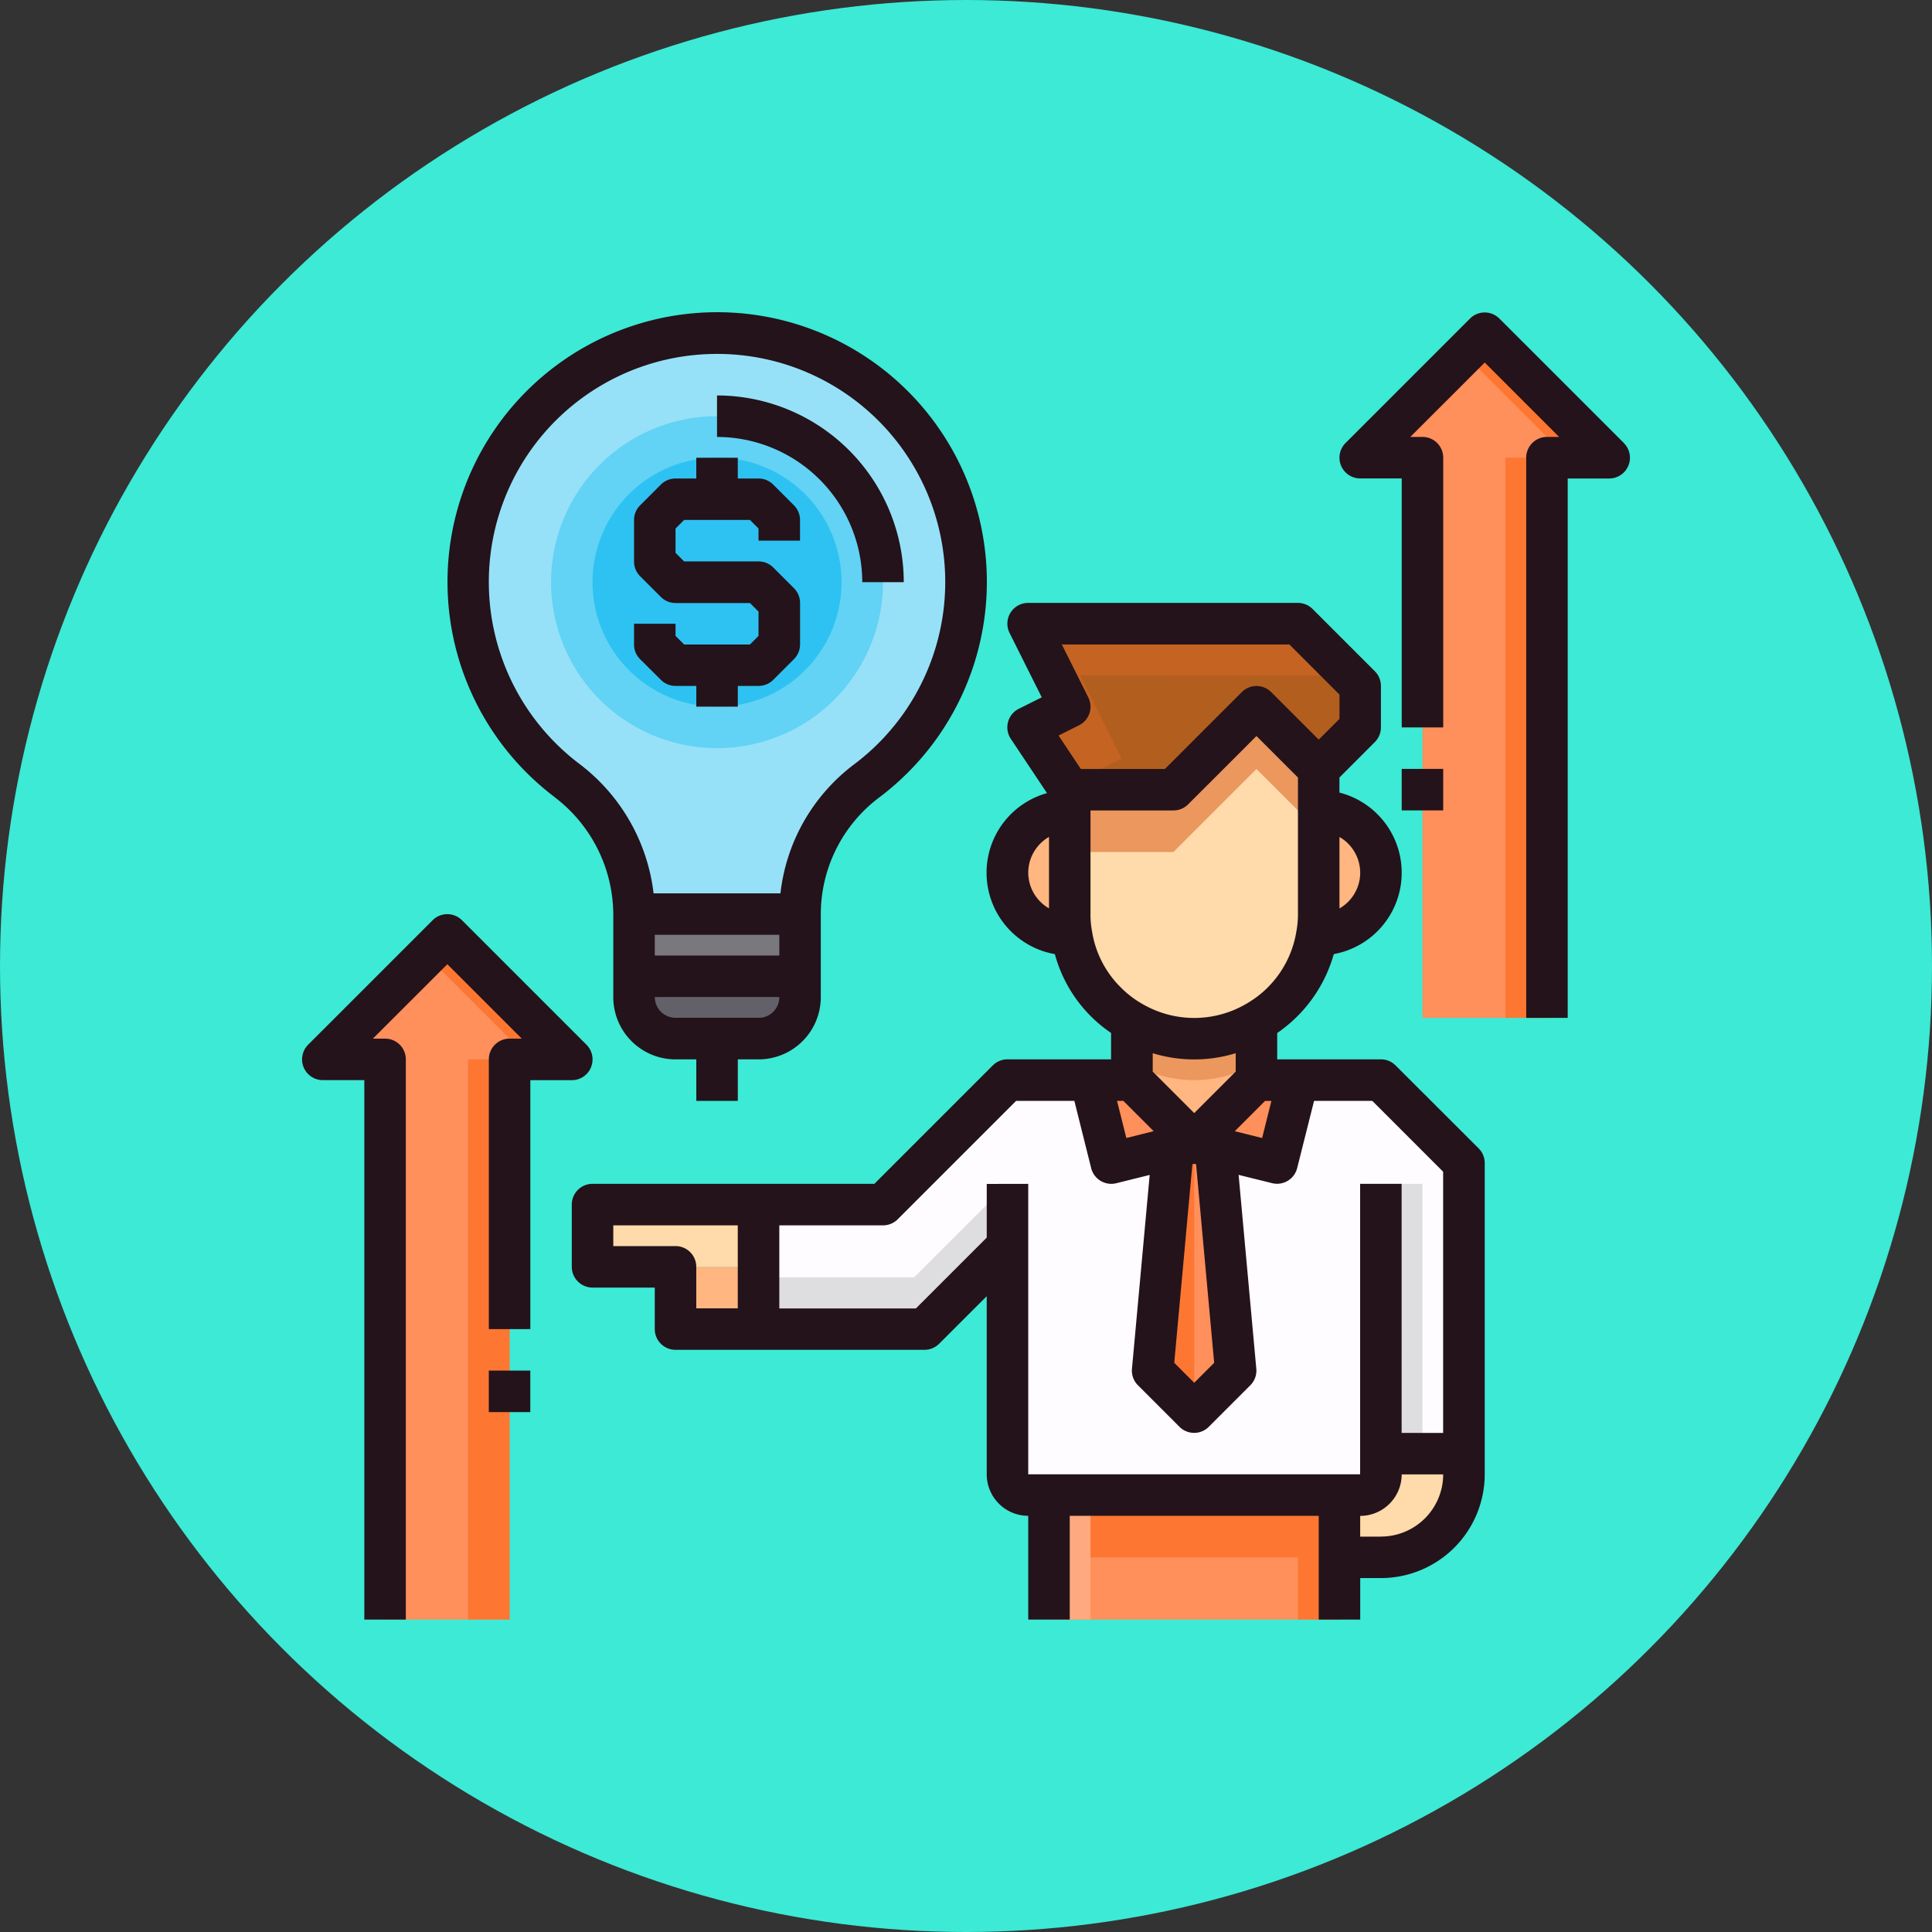 <svg xmlns="http://www.w3.org/2000/svg" width="108" height="108" viewBox="0 0 108 108">
  <rect x="0" y="0" width="108" height="108" fill="#333333" stroke="none"/>
  <g id="Grupo_1108658" data-name="Grupo 1108658" transform="translate(-1219.169 -2739)">
    <circle id="Elipse_11937" data-name="Elipse 11937" cx="54" cy="54" r="54" transform="translate(1219.169 2739)" fill="#3cead6"/>
    <g id="idea_1713279" transform="translate(1236.055 2755.965)">
      <path id="Trazado_890291" data-name="Trazado 890291" d="M128,256.516h9.279v1.16a2.327,2.327,0,0,1-2.32,2.32H130.32a2.326,2.326,0,0,1-2.32-2.32Zm0,0" transform="translate(-109.443 -218.9)" fill="#626169"/>
      <path id="Trazado_890292" data-name="Trazado 890292" d="M128,232.516h9.279V236H128Zm0,0" transform="translate(-109.443 -198.38)" fill="#79787d"/>
      <path id="Trazado_890293" data-name="Trazado 890293" d="M91.84,22.585A13.868,13.868,0,0,1,86.284,33.7a9.324,9.324,0,0,0-3.723,7.446H73.283a9.379,9.379,0,0,0-3.746-7.469,13.9,13.9,0,1,1,22.3-11.088Zm0,0" transform="translate(-54.725 -7.006)" fill="#96e1f8"/>
      <path id="Trazado_890294" data-name="Trazado 890294" d="M114.557,49.794a9.278,9.278,0,1,1-9.278-9.278A9.279,9.279,0,0,1,114.557,49.794Zm0,0" transform="translate(-82.082 -34.215)" fill="#62d2f5"/>
      <path id="Trazado_890295" data-name="Trazado 890295" d="M125.918,63.475a6.959,6.959,0,1,1-6.959-6.959A6.959,6.959,0,0,1,125.918,63.475Zm0,0" transform="translate(-95.762 -47.895)" fill="#2dc2f1"/>
      <path id="Trazado_890296" data-name="Trazado 890296" d="M418.438,46.79V15.475h3.479l-6.959-6.959L408,15.475h3.479V46.79Zm0,0" transform="translate(-348.849 -6.854)" fill="#ff8f5b"/>
      <path id="Trazado_890297" data-name="Trazado 890297" d="M464,56.516h2.32V87.83H464Zm0,0" transform="translate(-396.731 -47.895)" fill="#fd7732"/>
      <path id="Trazado_890298" data-name="Trazado 890298" d="M449.16,8.516,448,9.675l5.8,5.8h2.32Zm0,0" transform="translate(-383.05 -6.854)" fill="#fd7732"/>
      <path id="Trazado_890299" data-name="Trazado 890299" d="M18.438,278.79V247.475h3.479l-6.959-6.959L8,247.475h3.479V278.79Zm0,0" transform="translate(-6.84 -205.22)" fill="#ff8f5b"/>
      <path id="Trazado_890300" data-name="Trazado 890300" d="M64,288.516h2.32v31.315H64Zm0,0" transform="translate(-54.721 -246.261)" fill="#fd7732"/>
      <path id="Trazado_890301" data-name="Trazado 890301" d="M49.16,240.516,48,241.676l5.8,5.8h2.32Zm0,0" transform="translate(-41.041 -205.22)" fill="#fd7732"/>
      <path id="Trazado_890302" data-name="Trazado 890302" d="M304.237,463.475H288v-6.959h16.237Zm0,0" transform="translate(-246.247 -389.905)" fill="#ff8f5b"/>
      <path id="Trazado_890303" data-name="Trazado 890303" d="M288,456.516h16.237v6.959h-2.32V460H288Zm0,0" transform="translate(-246.247 -389.905)" fill="#fd7732"/>
      <path id="Trazado_890304" data-name="Trazado 890304" d="M288,456.516h2.32v6.959H288Zm0,0" transform="translate(-246.247 -389.905)" fill="#ffa980"/>
      <path id="Trazado_890305" data-name="Trazado 890305" d="M347.479,296.516,344,300l1.183.3,3.456.859,1.16-4.639Zm0,0" transform="translate(-294.128 -253.101)" fill="#ff8f5b"/>
      <path id="Trazado_890306" data-name="Trazado 890306" d="M309.8,300l-3.479-3.479H304l1.16,4.639,3.456-.859Zm0,0" transform="translate(-259.927 -253.101)" fill="#ff8f5b"/>
      <path id="Trazado_890307" data-name="Trazado 890307" d="M329.137,320.817,328,333.274l2.32,2.32,2.32-2.32L331.5,320.817l-1.183-.3Zm0,0" transform="translate(-280.448 -273.622)" fill="#ff8f5b"/>
      <path id="Trazado_890308" data-name="Trazado 890308" d="M280,120.516l2.32,4.639-2.32,1.16,2.32,3.479h5.8l4.639-4.639,3.479,3.479,2.32-2.32V124l-3.479-3.479Zm0,0" transform="translate(-239.406 -102.617)" fill="#b25e1e"/>
      <path id="Trazado_890309" data-name="Trazado 890309" d="M391.382,192.516v5.8a6.253,6.253,0,0,1-.1,1.148l.1.011a3.479,3.479,0,0,0,0-6.959Zm0,0" transform="translate(-334.551 -164.179)" fill="#ffb680"/>
      <path id="Trazado_890310" data-name="Trazado 890310" d="M272,196a3.479,3.479,0,0,0,3.479,3.479l.1-.011a6.2,6.2,0,0,1-.1-1.148v-5.8A3.479,3.479,0,0,0,272,196Zm0,0" transform="translate(-232.566 -164.179)" fill="#ffb680"/>
      <path id="Trazado_890311" data-name="Trazado 890311" d="M320,274.035v3.259l3.479,3.479,3.479-3.479v-3.259A6.913,6.913,0,0,1,320,274.035Zm0,0" transform="translate(-273.607 -233.879)" fill="#ffb680"/>
      <path id="Trazado_890312" data-name="Trazado 890312" d="M299.479,170.133a6.949,6.949,0,0,0,10.334-4.871,6.248,6.248,0,0,0,.1-1.148v-8.119l-3.479-3.479-4.639,4.639H296v6.959a6.2,6.2,0,0,0,.1,1.148,6.8,6.8,0,0,0,1.937,3.769,6.669,6.669,0,0,0,1.438,1.1Zm0,0" transform="translate(-253.087 -129.977)" fill="#ffdaaa"/>
      <path id="Trazado_890313" data-name="Trazado 890313" d="M401.16,442.836H400v3.479h2.32a4.639,4.639,0,0,0,4.639-4.639v-1.16H402.32v1.16A1.16,1.16,0,0,1,401.16,442.836Zm0,0" transform="translate(-342.009 -376.225)" fill="#ffdaaa"/>
      <path id="Trazado_890314" data-name="Trazado 890314" d="M189.918,296.516h4.639l1.16,4.639,3.456-.859-1.137,12.457,2.32,2.32,2.32-2.32L201.539,300.3l3.456.859,1.16-4.639h4.639l4.639,4.639v16.237h-4.639v1.16a1.16,1.16,0,0,1-1.16,1.16H191.077a1.16,1.16,0,0,1-1.16-1.16V305.794l-4.639,4.639H176v-6.959h6.959Zm0,0" transform="translate(-150.484 -253.101)" fill="#fefcff"/>
      <path id="Trazado_890315" data-name="Trazado 890315" d="M280,120.516h15.078l2.9,2.9H282.9l2.32,4.639-2.32,1.16.386.58h-.966L280,126.315l2.32-1.16Zm0,0" transform="translate(-239.406 -102.617)" fill="#c46322"/>
      <path id="Trazado_890316" data-name="Trazado 890316" d="M323.479,274.975a6.8,6.8,0,0,0,3.479-.94v2.32a6.913,6.913,0,0,1-6.959,0v-2.32A6.8,6.8,0,0,0,323.479,274.975Zm0,0" transform="translate(-273.607 -233.88)" fill="#eb975d"/>
      <path id="Trazado_890317" data-name="Trazado 890317" d="M301.8,157.155l4.639-4.639L309.918,156v3.479L306.438,156l-4.639,4.639H296v-3.479Zm0,0" transform="translate(-253.087 -129.978)" fill="#eb975d"/>
      <path id="Trazado_890318" data-name="Trazado 890318" d="M329.137,320.817l1.183-.3v15.078l-2.32-2.32Zm0,0" transform="translate(-280.448 -273.622)" fill="#fd7732"/>
      <path id="Trazado_890319" data-name="Trazado 890319" d="M416,336.516h2.32v15.078H416Zm0,0" transform="translate(-355.69 -287.302)" fill="#dedddf"/>
      <path id="Trazado_890320" data-name="Trazado 890320" d="M176,344.635h9.278L189.918,340v-3.479l-5.219,5.219H176Zm0,0" transform="translate(-150.484 -287.302)" fill="#dedddf"/>
      <path id="Trazado_890321" data-name="Trazado 890321" d="M112,344.516h9.278V348H112Zm0,0" transform="translate(-95.762 -294.142)" fill="#ffdaaa"/>
      <path id="Trazado_890322" data-name="Trazado 890322" d="M144,368.516h4.639V372H144Zm0,0" transform="translate(-123.123 -314.663)" fill="#ffb680"/>
      <g id="Grupo_1108237" data-name="Grupo 1108237" transform="translate(0 0.499)">
        <path id="Trazado_890323" data-name="Trazado 890323" d="M150.051,138.371a1.158,1.158,0,0,0-.819-.34h-5.8v-1.472a7.969,7.969,0,0,0,3.164-4.413,4.623,4.623,0,0,0,.315-9.028v-.844l1.979-1.98a1.161,1.161,0,0,0,.34-.82v-2.32a1.161,1.161,0,0,0-.34-.82l-3.479-3.479a1.158,1.158,0,0,0-.819-.34H129.515a1.16,1.16,0,0,0-1.044,1.678l1.8,3.6-1.282.64a1.16,1.16,0,0,0-.447,1.682l2.022,3.033a4.62,4.62,0,0,0,.439,9,7.779,7.779,0,0,0,3.143,4.407v1.475h-5.793a1.159,1.159,0,0,0-.82.34l-6.619,6.619H105.159a1.159,1.159,0,0,0-1.16,1.16v3.479a1.16,1.16,0,0,0,1.16,1.16h3.479v2.32a1.16,1.16,0,0,0,1.16,1.16h13.918a1.158,1.158,0,0,0,.819-.34l2.66-2.659v9.958a2.319,2.319,0,0,0,2.32,2.32v5.8h2.32v-5.8h13.918v5.8h2.32v-2.32h1.16a5.806,5.806,0,0,0,5.8-5.8v-17.4a1.16,1.16,0,0,0-.34-.82Zm-40.253,10.1h-3.479v-1.16h6.959v4.639h-2.32v-2.32A1.16,1.16,0,0,0,109.8,148.469Zm30.111,6.523-1.116,1.116-1.116-1.116,1.014-11.1.1-.026.106.027Zm-5.075-14.641,1.692,1.692-1.527.383-.52-2.075Zm1.64-2.667a7.89,7.89,0,0,0,4.639,0v1.028l-2.32,2.32-2.32-2.32Zm4.587,4.361,1.692-1.693h.355l-.519,2.075Zm7.012-14.451a2.313,2.313,0,0,1-1.16,2V125.6A2.313,2.313,0,0,1,148.072,127.593Zm-18.557,0a2.31,2.31,0,0,1,1.16-2v3.995a2.31,2.31,0,0,1-1.16-2Zm1.693-7.668,1.145-.572a1.16,1.16,0,0,0,.52-1.556l-1.481-2.961h12.721l2.8,2.8v1.359l-1.16,1.16-2.66-2.659a1.16,1.16,0,0,0-1.639,0l-4.3,4.3h-4.7Zm1.786,9.988v-5.8h4.639a1.158,1.158,0,0,0,.819-.34l3.82-3.819,2.32,2.32v7.638a5.24,5.24,0,0,1-.089.964,5.7,5.7,0,0,1-2.821,4.059,5.755,5.755,0,0,1-5.8-.012,5.486,5.486,0,0,1-1.193-.916,5.628,5.628,0,0,1-1.612-3.155A5.074,5.074,0,0,1,132.994,129.912Zm-5.8,15.078v3l-3.96,3.96H115.6V147.31h5.8a1.158,1.158,0,0,0,.819-.34l6.619-6.619h3.255l.94,3.761a1.16,1.16,0,0,0,1.4.844l1.871-.464-.99,10.831a1.158,1.158,0,0,0,.335.928l2.32,2.32a1.159,1.159,0,0,0,1.64,0l2.32-2.32a1.157,1.157,0,0,0,.335-.928l-.989-10.835,1.874.464a1.159,1.159,0,0,0,1.4-.844l.944-3.756h3.255l3.96,3.96v14.6h-2.32V144.99h-2.32v16.237H129.515V144.99Zm22.036,19.717h-1.16v-1.16a2.32,2.32,0,0,0,2.32-2.32h2.32A3.48,3.48,0,0,1,149.232,164.707Zm0,0" transform="translate(-88.922 -96.276)" fill="#24131a"/>
        <path id="Trazado_890324" data-name="Trazado 890324" d="M62.032,27.591a8.276,8.276,0,0,1,3.287,6.545v4.639A3.479,3.479,0,0,0,68.8,42.255h1.16v2.32h2.32v-2.32h1.16a3.48,3.48,0,0,0,3.479-3.479V34.136a8.164,8.164,0,0,1,3.261-6.519,15.075,15.075,0,1,0-18.141-.026Zm5.607,7.7H74.6v1.16H67.638Zm5.8,4.639H68.8a1.16,1.16,0,0,1-1.16-1.16H74.6A1.16,1.16,0,0,1,73.437,39.935Zm-2.843-37.1a12.749,12.749,0,0,1,8.187,22.932,10.482,10.482,0,0,0-4.119,7.213H67.572a10.638,10.638,0,0,0-4.142-7.235,12.746,12.746,0,0,1,7.164-22.91Zm0,0" transform="translate(-47.922 -0.499)" fill="#24131a"/>
        <path id="Trazado_890325" data-name="Trazado 890325" d="M129.5,68.934a1.159,1.159,0,0,0,.821.34h1.16v1.16h2.32v-1.16h1.16a1.161,1.161,0,0,0,.821-.34l1.16-1.16a1.161,1.161,0,0,0,.339-.82v-2.32a1.161,1.161,0,0,0-.339-.82l-1.16-1.16a1.161,1.161,0,0,0-.821-.34H130.8l-.48-.48V60.475l.48-.48h3.679l.48.48v.68h2.32V60a1.161,1.161,0,0,0-.339-.82l-1.16-1.16a1.161,1.161,0,0,0-.821-.34H133.8v-1.16h-2.32v1.16h-1.16a1.159,1.159,0,0,0-.821.34l-1.16,1.16A1.156,1.156,0,0,0,128,60v2.32a1.156,1.156,0,0,0,.339.82l1.16,1.16a1.159,1.159,0,0,0,.821.34h4.159l.48.48v1.359l-.48.48H130.8l-.48-.48v-.68H128v1.16a1.156,1.156,0,0,0,.339.82Zm0,0" transform="translate(-109.443 -48.395)" fill="#24131a"/>
        <path id="Trazado_890326" data-name="Trazado 890326" d="M168.119,42.954h2.32A10.45,10.45,0,0,0,160,32.516v2.32A8.128,8.128,0,0,1,168.119,42.954Zm0,0" transform="translate(-136.804 -27.874)" fill="#24131a"/>
        <path id="Trazado_890327" data-name="Trazado 890327" d="M415.9,7.817,408.938.858a1.16,1.16,0,0,0-1.639,0l-6.959,6.959a1.16,1.16,0,0,0,.82,1.98h2.32V23.714h2.32V8.637a1.16,1.16,0,0,0-1.16-1.16h-.68l4.16-4.159,4.159,4.159h-.68a1.159,1.159,0,0,0-1.16,1.16V39.952h2.32V9.8h2.32a1.16,1.16,0,0,0,.819-1.98Zm0,0" transform="translate(-342.009 -0.516)" fill="#24131a"/>
        <path id="Trazado_890328" data-name="Trazado 890328" d="M424,176.516h2.32v2.32H424Zm0,0" transform="translate(-362.53 -150.998)" fill="#24131a"/>
        <path id="Trazado_890329" data-name="Trazado 890329" d="M16.149,241.081a1.159,1.159,0,0,0-.252-1.264l-6.959-6.959a1.16,1.16,0,0,0-1.639,0L.34,239.817a1.16,1.16,0,0,0,.82,1.98H3.48v30.155H5.8V240.637a1.16,1.16,0,0,0-1.16-1.16h-.68l4.16-4.159,4.159,4.159H11.6a1.159,1.159,0,0,0-1.16,1.16v15.078h2.32V241.8h2.32a1.16,1.16,0,0,0,1.071-.716Zm0,0" transform="translate(0 -198.881)" fill="#24131a"/>
        <path id="Trazado_890330" data-name="Trazado 890330" d="M72,408.516h2.32v2.32H72Zm0,0" transform="translate(-61.562 -349.363)" fill="#24131a"/>
      </g>
    </g>
  </g>
</svg>
